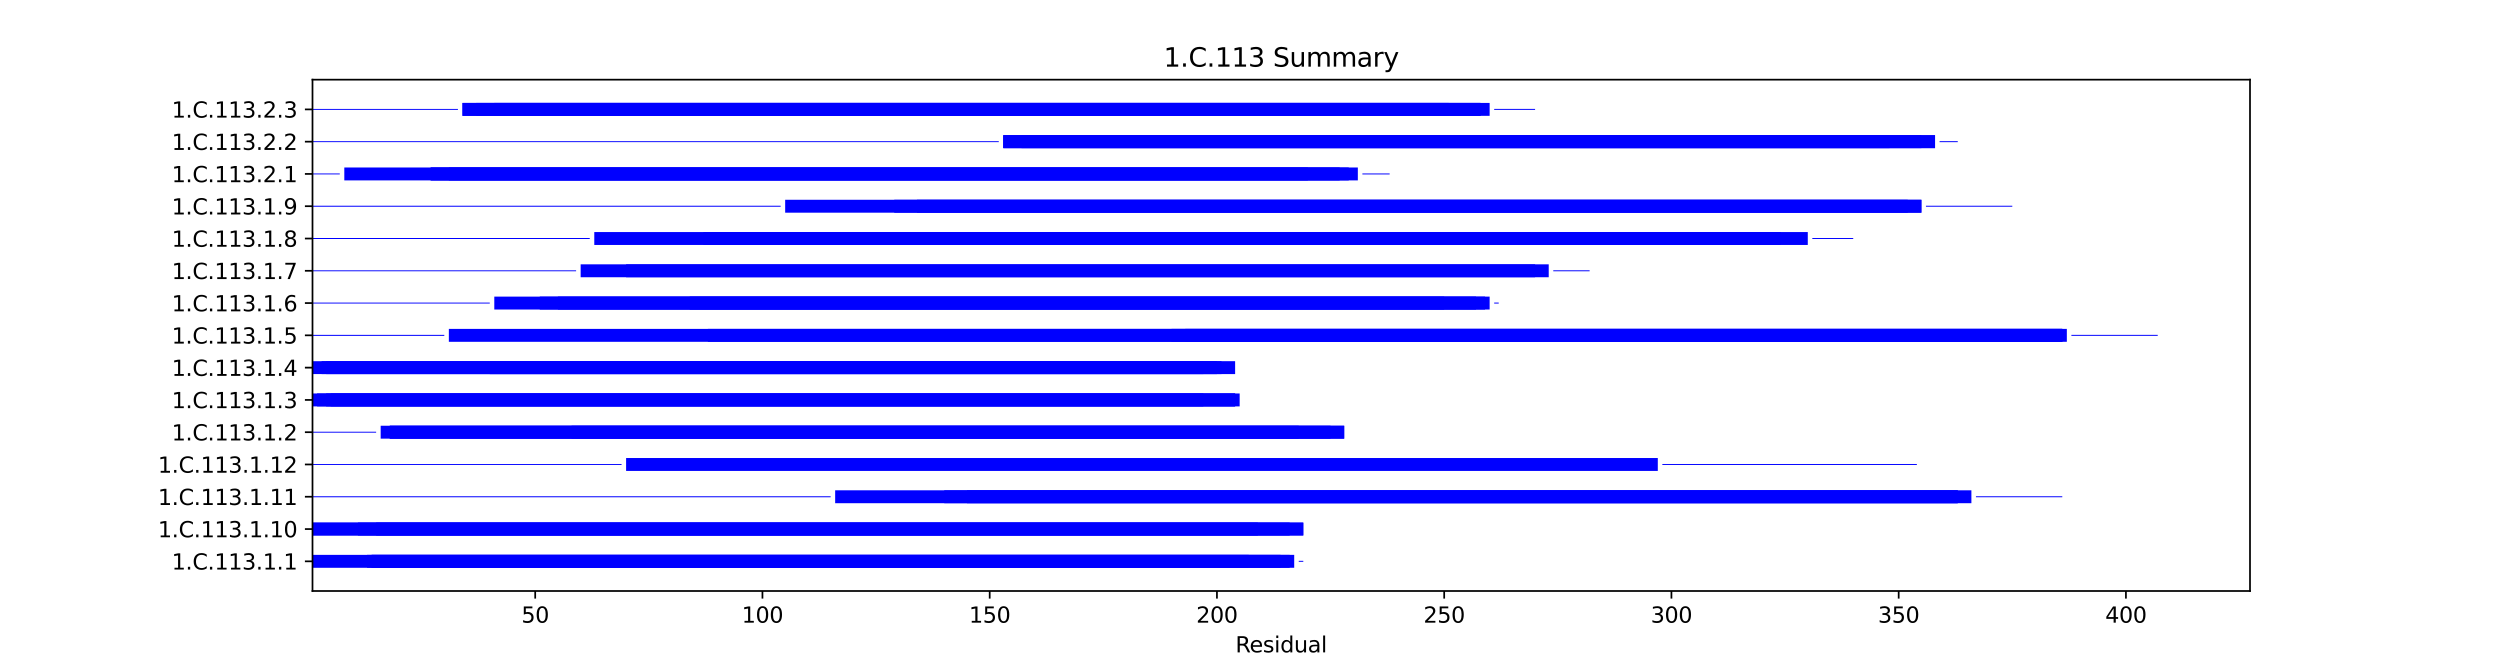 <?xml version="1.0" encoding="utf-8" standalone="no"?>
<!DOCTYPE svg PUBLIC "-//W3C//DTD SVG 1.1//EN"
  "http://www.w3.org/Graphics/SVG/1.1/DTD/svg11.dtd">
<svg xmlns:xlink="http://www.w3.org/1999/xlink" width="1152pt" height="306pt" viewBox="0 0 1152 306" xmlns="http://www.w3.org/2000/svg" version="1.1">
 <defs>
  <style type="text/css">*{stroke-linejoin: round; stroke-linecap: butt}</style>
 </defs>
 <g id="figure_1">
  <g id="patch_1">
   <path d="M 0 306 
L 1152 306 
L 1152 0 
L 0 0 
z
" style="fill: #ffffff"/>
  </g>
  <g id="axes_1">
   <g id="patch_2">
    <path d="M 144 272.34 
L 1036.8 272.34 
L 1036.8 36.72 
L 144 36.72 
z
" style="fill: #ffffff"/>
   </g>
   <g id="patch_3">
    <path d="M 144 261.63 
L 594.274 261.63 
L 594.274 255.68 
L 144 255.68 
z
" clip-path="url(#p7f615e5076)" style="fill: #0000ff"/>
   </g>
   <g id="patch_4">
    <path d="M 169.132 261.63 
L 596.369 261.63 
L 596.369 255.68 
L 169.132 255.68 
z
" clip-path="url(#p7f615e5076)" style="fill: #0000ff"/>
   </g>
   <g id="patch_5">
    <path d="M 171.226 261.63 
L 590.086 261.63 
L 590.086 255.68 
L 171.226 255.68 
z
" clip-path="url(#p7f615e5076)" style="fill: #0000ff"/>
   </g>
   <g id="patch_6">
    <path d="M 171.226 261.63 
L 575.426 261.63 
L 575.426 255.68 
L 171.226 255.68 
z
" clip-path="url(#p7f615e5076)" style="fill: #0000ff"/>
   </g>
   <g id="patch_7">
    <path d="M 598.463 258.878 
L 600.557 258.878 
L 600.557 258.432 
L 598.463 258.432 
z
" clip-path="url(#p7f615e5076)" style="fill: #0000ff"/>
   </g>
   <g id="patch_8">
    <path d="M 144 246.755 
L 600.557 246.755 
L 600.557 240.805 
L 144 240.805 
z
" clip-path="url(#p7f615e5076)" style="fill: #0000ff"/>
   </g>
   <g id="patch_9">
    <path d="M 144 246.755 
L 600.557 246.755 
L 600.557 240.805 
L 144 240.805 
z
" clip-path="url(#p7f615e5076)" style="fill: #0000ff"/>
   </g>
   <g id="patch_10">
    <path d="M 164.943 246.755 
L 579.614 246.755 
L 579.614 240.805 
L 164.943 240.805 
z
" clip-path="url(#p7f615e5076)" style="fill: #0000ff"/>
   </g>
   <g id="patch_11">
    <path d="M 173.32 246.755 
L 594.274 246.755 
L 594.274 240.805 
L 173.32 240.805 
z
" clip-path="url(#p7f615e5076)" style="fill: #0000ff"/>
   </g>
   <g id="patch_12">
    <path d="M 144 229.128 
L 382.75 229.128 
L 382.75 228.682 
L 144 228.682 
z
" clip-path="url(#p7f615e5076)" style="fill: #0000ff"/>
   </g>
   <g id="patch_13">
    <path d="M 384.844 231.88 
L 908.419 231.88 
L 908.419 225.93 
L 384.844 225.93 
z
" clip-path="url(#p7f615e5076)" style="fill: #0000ff"/>
   </g>
   <g id="patch_14">
    <path d="M 435.108 231.88 
L 902.137 231.88 
L 902.137 225.93 
L 435.108 225.93 
z
" clip-path="url(#p7f615e5076)" style="fill: #0000ff"/>
   </g>
   <g id="patch_15">
    <path d="M 445.579 231.88 
L 902.137 231.88 
L 902.137 225.93 
L 445.579 225.93 
z
" clip-path="url(#p7f615e5076)" style="fill: #0000ff"/>
   </g>
   <g id="patch_16">
    <path d="M 910.514 229.128 
L 950.305 229.128 
L 950.305 228.682 
L 910.514 228.682 
z
" clip-path="url(#p7f615e5076)" style="fill: #0000ff"/>
   </g>
   <g id="patch_17">
    <path d="M 144 214.253 
L 286.412 214.253 
L 286.412 213.807 
L 144 213.807 
z
" clip-path="url(#p7f615e5076)" style="fill: #0000ff"/>
   </g>
   <g id="patch_18">
    <path d="M 288.507 217.005 
L 763.913 217.005 
L 763.913 211.055 
L 288.507 211.055 
z
" clip-path="url(#p7f615e5076)" style="fill: #0000ff"/>
   </g>
   <g id="patch_19">
    <path d="M 766.007 214.253 
L 883.288 214.253 
L 883.288 213.807 
L 766.007 213.807 
z
" clip-path="url(#p7f615e5076)" style="fill: #0000ff"/>
   </g>
   <g id="patch_20">
    <path d="M 144 199.378 
L 173.32 199.378 
L 173.32 198.932 
L 144 198.932 
z
" clip-path="url(#p7f615e5076)" style="fill: #0000ff"/>
   </g>
   <g id="patch_21">
    <path d="M 175.414 202.13 
L 619.406 202.13 
L 619.406 196.18 
L 175.414 196.18 
z
" clip-path="url(#p7f615e5076)" style="fill: #0000ff"/>
   </g>
   <g id="patch_22">
    <path d="M 179.603 202.13 
L 613.123 202.13 
L 613.123 196.18 
L 179.603 196.18 
z
" clip-path="url(#p7f615e5076)" style="fill: #0000ff"/>
   </g>
   <g id="patch_23">
    <path d="M 179.603 202.13 
L 598.463 202.13 
L 598.463 196.18 
L 179.603 196.18 
z
" clip-path="url(#p7f615e5076)" style="fill: #0000ff"/>
   </g>
   <g id="patch_24">
    <path d="M 263.375 202.13 
L 619.406 202.13 
L 619.406 196.18 
L 263.375 196.18 
z
" clip-path="url(#p7f615e5076)" style="fill: #0000ff"/>
   </g>
   <g id="patch_25">
    <path d="M 621.5 199.378 
L 621.5 199.378 
L 621.5 198.932 
L 621.5 198.932 
z
" clip-path="url(#p7f615e5076)" style="fill: #0000ff"/>
   </g>
   <g id="patch_26">
    <path d="M 144 187.255 
L 571.237 187.255 
L 571.237 181.305 
L 144 181.305 
z
" clip-path="url(#p7f615e5076)" style="fill: #0000ff"/>
   </g>
   <g id="patch_27">
    <path d="M 146.094 187.255 
L 554.483 187.255 
L 554.483 181.305 
L 146.094 181.305 
z
" clip-path="url(#p7f615e5076)" style="fill: #0000ff"/>
   </g>
   <g id="patch_28">
    <path d="M 150.283 187.255 
L 569.143 187.255 
L 569.143 181.305 
L 150.283 181.305 
z
" clip-path="url(#p7f615e5076)" style="fill: #0000ff"/>
   </g>
   <g id="patch_29">
    <path d="M 152.377 187.255 
L 569.143 187.255 
L 569.143 181.305 
L 152.377 181.305 
z
" clip-path="url(#p7f615e5076)" style="fill: #0000ff"/>
   </g>
   <g id="patch_30">
    <path d="M 144 172.38 
L 554.483 172.38 
L 554.483 166.43 
L 144 166.43 
z
" clip-path="url(#p7f615e5076)" style="fill: #0000ff"/>
   </g>
   <g id="patch_31">
    <path d="M 148.189 172.38 
L 562.86 172.38 
L 562.86 166.43 
L 148.189 166.43 
z
" clip-path="url(#p7f615e5076)" style="fill: #0000ff"/>
   </g>
   <g id="patch_32">
    <path d="M 150.283 172.38 
L 569.143 172.38 
L 569.143 166.43 
L 150.283 166.43 
z
" clip-path="url(#p7f615e5076)" style="fill: #0000ff"/>
   </g>
   <g id="patch_33">
    <path d="M 225.678 172.38 
L 560.766 172.38 
L 560.766 166.43 
L 225.678 166.43 
z
" clip-path="url(#p7f615e5076)" style="fill: #0000ff"/>
   </g>
   <g id="patch_34">
    <path d="M 571.237 169.628 
L 571.237 169.628 
L 571.237 169.182 
L 571.237 169.182 
z
" clip-path="url(#p7f615e5076)" style="fill: #0000ff"/>
   </g>
   <g id="patch_35">
    <path d="M 144 154.753 
L 204.735 154.753 
L 204.735 154.307 
L 144 154.307 
z
" clip-path="url(#p7f615e5076)" style="fill: #0000ff"/>
   </g>
   <g id="patch_36">
    <path d="M 206.829 157.505 
L 546.106 157.505 
L 546.106 151.555 
L 206.829 151.555 
z
" clip-path="url(#p7f615e5076)" style="fill: #0000ff"/>
   </g>
   <g id="patch_37">
    <path d="M 326.204 157.505 
L 546.106 157.505 
L 546.106 151.555 
L 326.204 151.555 
z
" clip-path="url(#p7f615e5076)" style="fill: #0000ff"/>
   </g>
   <g id="patch_38">
    <path d="M 539.823 157.505 
L 950.305 157.505 
L 950.305 151.555 
L 539.823 151.555 
z
" clip-path="url(#p7f615e5076)" style="fill: #0000ff"/>
   </g>
   <g id="patch_39">
    <path d="M 546.106 157.505 
L 950.305 157.505 
L 950.305 151.555 
L 546.106 151.555 
z
" clip-path="url(#p7f615e5076)" style="fill: #0000ff"/>
   </g>
   <g id="patch_40">
    <path d="M 546.106 157.505 
L 952.4 157.505 
L 952.4 151.555 
L 546.106 151.555 
z
" clip-path="url(#p7f615e5076)" style="fill: #0000ff"/>
   </g>
   <g id="patch_41">
    <path d="M 546.106 157.505 
L 950.305 157.505 
L 950.305 151.555 
L 546.106 151.555 
z
" clip-path="url(#p7f615e5076)" style="fill: #0000ff"/>
   </g>
   <g id="patch_42">
    <path d="M 954.494 154.753 
L 994.286 154.753 
L 994.286 154.307 
L 954.494 154.307 
z
" clip-path="url(#p7f615e5076)" style="fill: #0000ff"/>
   </g>
   <g id="patch_43">
    <path d="M 144 139.878 
L 225.678 139.878 
L 225.678 139.432 
L 144 139.432 
z
" clip-path="url(#p7f615e5076)" style="fill: #0000ff"/>
   </g>
   <g id="patch_44">
    <path d="M 227.772 142.63 
L 686.424 142.63 
L 686.424 136.68 
L 227.772 136.68 
z
" clip-path="url(#p7f615e5076)" style="fill: #0000ff"/>
   </g>
   <g id="patch_45">
    <path d="M 248.715 142.63 
L 680.141 142.63 
L 680.141 136.68 
L 248.715 136.68 
z
" clip-path="url(#p7f615e5076)" style="fill: #0000ff"/>
   </g>
   <g id="patch_46">
    <path d="M 257.092 142.63 
L 665.481 142.63 
L 665.481 136.68 
L 257.092 136.68 
z
" clip-path="url(#p7f615e5076)" style="fill: #0000ff"/>
   </g>
   <g id="patch_47">
    <path d="M 317.827 142.63 
L 684.329 142.63 
L 684.329 136.68 
L 317.827 136.68 
z
" clip-path="url(#p7f615e5076)" style="fill: #0000ff"/>
   </g>
   <g id="patch_48">
    <path d="M 688.518 139.878 
L 690.612 139.878 
L 690.612 139.432 
L 688.518 139.432 
z
" clip-path="url(#p7f615e5076)" style="fill: #0000ff"/>
   </g>
   <g id="patch_49">
    <path d="M 144 125.003 
L 265.469 125.003 
L 265.469 124.557 
L 144 124.557 
z
" clip-path="url(#p7f615e5076)" style="fill: #0000ff"/>
   </g>
   <g id="patch_50">
    <path d="M 267.564 127.755 
L 713.65 127.755 
L 713.65 121.805 
L 267.564 121.805 
z
" clip-path="url(#p7f615e5076)" style="fill: #0000ff"/>
   </g>
   <g id="patch_51">
    <path d="M 288.507 127.755 
L 707.367 127.755 
L 707.367 121.805 
L 288.507 121.805 
z
" clip-path="url(#p7f615e5076)" style="fill: #0000ff"/>
   </g>
   <g id="patch_52">
    <path d="M 715.744 125.003 
L 732.498 125.003 
L 732.498 124.557 
L 715.744 124.557 
z
" clip-path="url(#p7f615e5076)" style="fill: #0000ff"/>
   </g>
   <g id="patch_53">
    <path d="M 144 110.128 
L 271.752 110.128 
L 271.752 109.682 
L 144 109.682 
z
" clip-path="url(#p7f615e5076)" style="fill: #0000ff"/>
   </g>
   <g id="patch_54">
    <path d="M 273.847 112.88 
L 820.459 112.88 
L 820.459 106.93 
L 273.847 106.93 
z
" clip-path="url(#p7f615e5076)" style="fill: #0000ff"/>
   </g>
   <g id="patch_55">
    <path d="M 324.11 112.88 
L 818.365 112.88 
L 818.365 106.93 
L 324.11 106.93 
z
" clip-path="url(#p7f615e5076)" style="fill: #0000ff"/>
   </g>
   <g id="patch_56">
    <path d="M 328.298 112.88 
L 820.459 112.88 
L 820.459 106.93 
L 328.298 106.93 
z
" clip-path="url(#p7f615e5076)" style="fill: #0000ff"/>
   </g>
   <g id="patch_57">
    <path d="M 445.579 112.88 
L 833.025 112.88 
L 833.025 106.93 
L 445.579 106.93 
z
" clip-path="url(#p7f615e5076)" style="fill: #0000ff"/>
   </g>
   <g id="patch_58">
    <path d="M 835.119 110.128 
L 853.968 110.128 
L 853.968 109.682 
L 835.119 109.682 
z
" clip-path="url(#p7f615e5076)" style="fill: #0000ff"/>
   </g>
   <g id="patch_59">
    <path d="M 144 95.253 
L 359.713 95.253 
L 359.713 94.807 
L 144 94.807 
z
" clip-path="url(#p7f615e5076)" style="fill: #0000ff"/>
   </g>
   <g id="patch_60">
    <path d="M 361.807 98.005 
L 885.382 98.005 
L 885.382 92.055 
L 361.807 92.055 
z
" clip-path="url(#p7f615e5076)" style="fill: #0000ff"/>
   </g>
   <g id="patch_61">
    <path d="M 412.07 98.005 
L 879.099 98.005 
L 879.099 92.055 
L 412.07 92.055 
z
" clip-path="url(#p7f615e5076)" style="fill: #0000ff"/>
   </g>
   <g id="patch_62">
    <path d="M 422.542 98.005 
L 885.382 98.005 
L 885.382 92.055 
L 422.542 92.055 
z
" clip-path="url(#p7f615e5076)" style="fill: #0000ff"/>
   </g>
   <g id="patch_63">
    <path d="M 887.476 95.253 
L 927.268 95.253 
L 927.268 94.807 
L 887.476 94.807 
z
" clip-path="url(#p7f615e5076)" style="fill: #0000ff"/>
   </g>
   <g id="patch_64">
    <path d="M 144 80.378 
L 156.566 80.378 
L 156.566 79.932 
L 144 79.932 
z
" clip-path="url(#p7f615e5076)" style="fill: #0000ff"/>
   </g>
   <g id="patch_65">
    <path d="M 158.66 83.13 
L 621.5 83.13 
L 621.5 77.18 
L 158.66 77.18 
z
" clip-path="url(#p7f615e5076)" style="fill: #0000ff"/>
   </g>
   <g id="patch_66">
    <path d="M 198.452 83.13 
L 625.689 83.13 
L 625.689 77.18 
L 198.452 77.18 
z
" clip-path="url(#p7f615e5076)" style="fill: #0000ff"/>
   </g>
   <g id="patch_67">
    <path d="M 198.452 83.13 
L 617.312 83.13 
L 617.312 77.18 
L 198.452 77.18 
z
" clip-path="url(#p7f615e5076)" style="fill: #0000ff"/>
   </g>
   <g id="patch_68">
    <path d="M 206.829 83.13 
L 602.652 83.13 
L 602.652 77.18 
L 206.829 77.18 
z
" clip-path="url(#p7f615e5076)" style="fill: #0000ff"/>
   </g>
   <g id="patch_69">
    <path d="M 627.783 80.378 
L 640.349 80.378 
L 640.349 79.932 
L 627.783 79.932 
z
" clip-path="url(#p7f615e5076)" style="fill: #0000ff"/>
   </g>
   <g id="patch_70">
    <path d="M 144 65.503 
L 460.239 65.503 
L 460.239 65.057 
L 144 65.057 
z
" clip-path="url(#p7f615e5076)" style="fill: #0000ff"/>
   </g>
   <g id="patch_71">
    <path d="M 462.334 68.255 
L 891.665 68.255 
L 891.665 62.305 
L 462.334 62.305 
z
" clip-path="url(#p7f615e5076)" style="fill: #0000ff"/>
   </g>
   <g id="patch_72">
    <path d="M 462.334 68.255 
L 891.665 68.255 
L 891.665 62.305 
L 462.334 62.305 
z
" clip-path="url(#p7f615e5076)" style="fill: #0000ff"/>
   </g>
   <g id="patch_73">
    <path d="M 462.334 68.255 
L 885.382 68.255 
L 885.382 62.305 
L 462.334 62.305 
z
" clip-path="url(#p7f615e5076)" style="fill: #0000ff"/>
   </g>
   <g id="patch_74">
    <path d="M 470.711 68.255 
L 870.722 68.255 
L 870.722 62.305 
L 470.711 62.305 
z
" clip-path="url(#p7f615e5076)" style="fill: #0000ff"/>
   </g>
   <g id="patch_75">
    <path d="M 893.759 65.503 
L 902.137 65.503 
L 902.137 65.057 
L 893.759 65.057 
z
" clip-path="url(#p7f615e5076)" style="fill: #0000ff"/>
   </g>
   <g id="patch_76">
    <path d="M 144 50.628 
L 211.018 50.628 
L 211.018 50.182 
L 144 50.182 
z
" clip-path="url(#p7f615e5076)" style="fill: #0000ff"/>
   </g>
   <g id="patch_77">
    <path d="M 213.112 53.38 
L 682.235 53.38 
L 682.235 47.43 
L 213.112 47.43 
z
" clip-path="url(#p7f615e5076)" style="fill: #0000ff"/>
   </g>
   <g id="patch_78">
    <path d="M 213.112 53.38 
L 682.235 53.38 
L 682.235 47.43 
L 213.112 47.43 
z
" clip-path="url(#p7f615e5076)" style="fill: #0000ff"/>
   </g>
   <g id="patch_79">
    <path d="M 219.395 53.38 
L 686.424 53.38 
L 686.424 47.43 
L 219.395 47.43 
z
" clip-path="url(#p7f615e5076)" style="fill: #0000ff"/>
   </g>
   <g id="patch_80">
    <path d="M 227.772 53.38 
L 667.575 53.38 
L 667.575 47.43 
L 227.772 47.43 
z
" clip-path="url(#p7f615e5076)" style="fill: #0000ff"/>
   </g>
   <g id="patch_81">
    <path d="M 688.518 50.628 
L 707.367 50.628 
L 707.367 50.182 
L 688.518 50.182 
z
" clip-path="url(#p7f615e5076)" style="fill: #0000ff"/>
   </g>
   <g id="matplotlib.axis_1">
    <g id="xtick_1">
     <g id="line2d_1">
      <defs>
       <path id="m21e0cbd1a6" d="M 0 0 
L 0 3.5 
" style="stroke: #000000; stroke-width: 0.8"/>
      </defs>
      <g>
       <use xlink:href="#m21e0cbd1a6" x="246.621" y="272.34" style="stroke: #000000; stroke-width: 0.8"/>
      </g>
     </g>
     <g id="text_1">
      <!-- 50 -->
      <g transform="translate(240.258 286.938) scale(0.1 -0.1)">
       <defs>
        <path id="DejaVuSans-35" d="M 691 4666 
L 3169 4666 
L 3169 4134 
L 1269 4134 
L 1269 2991 
Q 1406 3038 1543 3061 
Q 1681 3084 1819 3084 
Q 2600 3084 3056 2656 
Q 3513 2228 3513 1497 
Q 3513 744 3044 326 
Q 2575 -91 1722 -91 
Q 1428 -91 1123 -41 
Q 819 9 494 109 
L 494 744 
Q 775 591 1075 516 
Q 1375 441 1709 441 
Q 2250 441 2565 725 
Q 2881 1009 2881 1497 
Q 2881 1984 2565 2268 
Q 2250 2553 1709 2553 
Q 1456 2553 1204 2497 
Q 953 2441 691 2322 
L 691 4666 
z
" transform="scale(0.016)"/>
        <path id="DejaVuSans-30" d="M 2034 4250 
Q 1547 4250 1301 3770 
Q 1056 3291 1056 2328 
Q 1056 1369 1301 889 
Q 1547 409 2034 409 
Q 2525 409 2770 889 
Q 3016 1369 3016 2328 
Q 3016 3291 2770 3770 
Q 2525 4250 2034 4250 
z
M 2034 4750 
Q 2819 4750 3233 4129 
Q 3647 3509 3647 2328 
Q 3647 1150 3233 529 
Q 2819 -91 2034 -91 
Q 1250 -91 836 529 
Q 422 1150 422 2328 
Q 422 3509 836 4129 
Q 1250 4750 2034 4750 
z
" transform="scale(0.016)"/>
       </defs>
       <use xlink:href="#DejaVuSans-35"/>
       <use xlink:href="#DejaVuSans-30" x="63.623"/>
      </g>
     </g>
    </g>
    <g id="xtick_2">
     <g id="line2d_2">
      <g>
       <use xlink:href="#m21e0cbd1a6" x="351.336" y="272.34" style="stroke: #000000; stroke-width: 0.8"/>
      </g>
     </g>
     <g id="text_2">
      <!-- 100 -->
      <g transform="translate(341.792 286.938) scale(0.1 -0.1)">
       <defs>
        <path id="DejaVuSans-31" d="M 794 531 
L 1825 531 
L 1825 4091 
L 703 3866 
L 703 4441 
L 1819 4666 
L 2450 4666 
L 2450 531 
L 3481 531 
L 3481 0 
L 794 0 
L 794 531 
z
" transform="scale(0.016)"/>
       </defs>
       <use xlink:href="#DejaVuSans-31"/>
       <use xlink:href="#DejaVuSans-30" x="63.623"/>
       <use xlink:href="#DejaVuSans-30" x="127.246"/>
      </g>
     </g>
    </g>
    <g id="xtick_3">
     <g id="line2d_3">
      <g>
       <use xlink:href="#m21e0cbd1a6" x="456.051" y="272.34" style="stroke: #000000; stroke-width: 0.8"/>
      </g>
     </g>
     <g id="text_3">
      <!-- 150 -->
      <g transform="translate(446.507 286.938) scale(0.1 -0.1)">
       <use xlink:href="#DejaVuSans-31"/>
       <use xlink:href="#DejaVuSans-35" x="63.623"/>
       <use xlink:href="#DejaVuSans-30" x="127.246"/>
      </g>
     </g>
    </g>
    <g id="xtick_4">
     <g id="line2d_4">
      <g>
       <use xlink:href="#m21e0cbd1a6" x="560.766" y="272.34" style="stroke: #000000; stroke-width: 0.8"/>
      </g>
     </g>
     <g id="text_4">
      <!-- 200 -->
      <g transform="translate(551.222 286.938) scale(0.1 -0.1)">
       <defs>
        <path id="DejaVuSans-32" d="M 1228 531 
L 3431 531 
L 3431 0 
L 469 0 
L 469 531 
Q 828 903 1448 1529 
Q 2069 2156 2228 2338 
Q 2531 2678 2651 2914 
Q 2772 3150 2772 3378 
Q 2772 3750 2511 3984 
Q 2250 4219 1831 4219 
Q 1534 4219 1204 4116 
Q 875 4013 500 3803 
L 500 4441 
Q 881 4594 1212 4672 
Q 1544 4750 1819 4750 
Q 2544 4750 2975 4387 
Q 3406 4025 3406 3419 
Q 3406 3131 3298 2873 
Q 3191 2616 2906 2266 
Q 2828 2175 2409 1742 
Q 1991 1309 1228 531 
z
" transform="scale(0.016)"/>
       </defs>
       <use xlink:href="#DejaVuSans-32"/>
       <use xlink:href="#DejaVuSans-30" x="63.623"/>
       <use xlink:href="#DejaVuSans-30" x="127.246"/>
      </g>
     </g>
    </g>
    <g id="xtick_5">
     <g id="line2d_5">
      <g>
       <use xlink:href="#m21e0cbd1a6" x="665.481" y="272.34" style="stroke: #000000; stroke-width: 0.8"/>
      </g>
     </g>
     <g id="text_5">
      <!-- 250 -->
      <g transform="translate(655.937 286.938) scale(0.1 -0.1)">
       <use xlink:href="#DejaVuSans-32"/>
       <use xlink:href="#DejaVuSans-35" x="63.623"/>
       <use xlink:href="#DejaVuSans-30" x="127.246"/>
      </g>
     </g>
    </g>
    <g id="xtick_6">
     <g id="line2d_6">
      <g>
       <use xlink:href="#m21e0cbd1a6" x="770.196" y="272.34" style="stroke: #000000; stroke-width: 0.8"/>
      </g>
     </g>
     <g id="text_6">
      <!-- 300 -->
      <g transform="translate(760.652 286.938) scale(0.1 -0.1)">
       <defs>
        <path id="DejaVuSans-33" d="M 2597 2516 
Q 3050 2419 3304 2112 
Q 3559 1806 3559 1356 
Q 3559 666 3084 287 
Q 2609 -91 1734 -91 
Q 1441 -91 1130 -33 
Q 819 25 488 141 
L 488 750 
Q 750 597 1062 519 
Q 1375 441 1716 441 
Q 2309 441 2620 675 
Q 2931 909 2931 1356 
Q 2931 1769 2642 2001 
Q 2353 2234 1838 2234 
L 1294 2234 
L 1294 2753 
L 1863 2753 
Q 2328 2753 2575 2939 
Q 2822 3125 2822 3475 
Q 2822 3834 2567 4026 
Q 2313 4219 1838 4219 
Q 1578 4219 1281 4162 
Q 984 4106 628 3988 
L 628 4550 
Q 988 4650 1302 4700 
Q 1616 4750 1894 4750 
Q 2613 4750 3031 4423 
Q 3450 4097 3450 3541 
Q 3450 3153 3228 2886 
Q 3006 2619 2597 2516 
z
" transform="scale(0.016)"/>
       </defs>
       <use xlink:href="#DejaVuSans-33"/>
       <use xlink:href="#DejaVuSans-30" x="63.623"/>
       <use xlink:href="#DejaVuSans-30" x="127.246"/>
      </g>
     </g>
    </g>
    <g id="xtick_7">
     <g id="line2d_7">
      <g>
       <use xlink:href="#m21e0cbd1a6" x="874.911" y="272.34" style="stroke: #000000; stroke-width: 0.8"/>
      </g>
     </g>
     <g id="text_7">
      <!-- 350 -->
      <g transform="translate(865.367 286.938) scale(0.1 -0.1)">
       <use xlink:href="#DejaVuSans-33"/>
       <use xlink:href="#DejaVuSans-35" x="63.623"/>
       <use xlink:href="#DejaVuSans-30" x="127.246"/>
      </g>
     </g>
    </g>
    <g id="xtick_8">
     <g id="line2d_8">
      <g>
       <use xlink:href="#m21e0cbd1a6" x="979.626" y="272.34" style="stroke: #000000; stroke-width: 0.8"/>
      </g>
     </g>
     <g id="text_8">
      <!-- 400 -->
      <g transform="translate(970.082 286.938) scale(0.1 -0.1)">
       <defs>
        <path id="DejaVuSans-34" d="M 2419 4116 
L 825 1625 
L 2419 1625 
L 2419 4116 
z
M 2253 4666 
L 3047 4666 
L 3047 1625 
L 3713 1625 
L 3713 1100 
L 3047 1100 
L 3047 0 
L 2419 0 
L 2419 1100 
L 313 1100 
L 313 1709 
L 2253 4666 
z
" transform="scale(0.016)"/>
       </defs>
       <use xlink:href="#DejaVuSans-34"/>
       <use xlink:href="#DejaVuSans-30" x="63.623"/>
       <use xlink:href="#DejaVuSans-30" x="127.246"/>
      </g>
     </g>
    </g>
    <g id="text_9">
     <!-- Residual -->
     <g transform="translate(569.284 300.617) scale(0.1 -0.1)">
      <defs>
       <path id="DejaVuSans-52" d="M 2841 2188 
Q 3044 2119 3236 1894 
Q 3428 1669 3622 1275 
L 4263 0 
L 3584 0 
L 2988 1197 
Q 2756 1666 2539 1819 
Q 2322 1972 1947 1972 
L 1259 1972 
L 1259 0 
L 628 0 
L 628 4666 
L 2053 4666 
Q 2853 4666 3247 4331 
Q 3641 3997 3641 3322 
Q 3641 2881 3436 2590 
Q 3231 2300 2841 2188 
z
M 1259 4147 
L 1259 2491 
L 2053 2491 
Q 2509 2491 2742 2702 
Q 2975 2913 2975 3322 
Q 2975 3731 2742 3939 
Q 2509 4147 2053 4147 
L 1259 4147 
z
" transform="scale(0.016)"/>
       <path id="DejaVuSans-65" d="M 3597 1894 
L 3597 1613 
L 953 1613 
Q 991 1019 1311 708 
Q 1631 397 2203 397 
Q 2534 397 2845 478 
Q 3156 559 3463 722 
L 3463 178 
Q 3153 47 2828 -22 
Q 2503 -91 2169 -91 
Q 1331 -91 842 396 
Q 353 884 353 1716 
Q 353 2575 817 3079 
Q 1281 3584 2069 3584 
Q 2775 3584 3186 3129 
Q 3597 2675 3597 1894 
z
M 3022 2063 
Q 3016 2534 2758 2815 
Q 2500 3097 2075 3097 
Q 1594 3097 1305 2825 
Q 1016 2553 972 2059 
L 3022 2063 
z
" transform="scale(0.016)"/>
       <path id="DejaVuSans-73" d="M 2834 3397 
L 2834 2853 
Q 2591 2978 2328 3040 
Q 2066 3103 1784 3103 
Q 1356 3103 1142 2972 
Q 928 2841 928 2578 
Q 928 2378 1081 2264 
Q 1234 2150 1697 2047 
L 1894 2003 
Q 2506 1872 2764 1633 
Q 3022 1394 3022 966 
Q 3022 478 2636 193 
Q 2250 -91 1575 -91 
Q 1294 -91 989 -36 
Q 684 19 347 128 
L 347 722 
Q 666 556 975 473 
Q 1284 391 1588 391 
Q 1994 391 2212 530 
Q 2431 669 2431 922 
Q 2431 1156 2273 1281 
Q 2116 1406 1581 1522 
L 1381 1569 
Q 847 1681 609 1914 
Q 372 2147 372 2553 
Q 372 3047 722 3315 
Q 1072 3584 1716 3584 
Q 2034 3584 2315 3537 
Q 2597 3491 2834 3397 
z
" transform="scale(0.016)"/>
       <path id="DejaVuSans-69" d="M 603 3500 
L 1178 3500 
L 1178 0 
L 603 0 
L 603 3500 
z
M 603 4863 
L 1178 4863 
L 1178 4134 
L 603 4134 
L 603 4863 
z
" transform="scale(0.016)"/>
       <path id="DejaVuSans-64" d="M 2906 2969 
L 2906 4863 
L 3481 4863 
L 3481 0 
L 2906 0 
L 2906 525 
Q 2725 213 2448 61 
Q 2172 -91 1784 -91 
Q 1150 -91 751 415 
Q 353 922 353 1747 
Q 353 2572 751 3078 
Q 1150 3584 1784 3584 
Q 2172 3584 2448 3432 
Q 2725 3281 2906 2969 
z
M 947 1747 
Q 947 1113 1208 752 
Q 1469 391 1925 391 
Q 2381 391 2643 752 
Q 2906 1113 2906 1747 
Q 2906 2381 2643 2742 
Q 2381 3103 1925 3103 
Q 1469 3103 1208 2742 
Q 947 2381 947 1747 
z
" transform="scale(0.016)"/>
       <path id="DejaVuSans-75" d="M 544 1381 
L 544 3500 
L 1119 3500 
L 1119 1403 
Q 1119 906 1312 657 
Q 1506 409 1894 409 
Q 2359 409 2629 706 
Q 2900 1003 2900 1516 
L 2900 3500 
L 3475 3500 
L 3475 0 
L 2900 0 
L 2900 538 
Q 2691 219 2414 64 
Q 2138 -91 1772 -91 
Q 1169 -91 856 284 
Q 544 659 544 1381 
z
M 1991 3584 
L 1991 3584 
z
" transform="scale(0.016)"/>
       <path id="DejaVuSans-61" d="M 2194 1759 
Q 1497 1759 1228 1600 
Q 959 1441 959 1056 
Q 959 750 1161 570 
Q 1363 391 1709 391 
Q 2188 391 2477 730 
Q 2766 1069 2766 1631 
L 2766 1759 
L 2194 1759 
z
M 3341 1997 
L 3341 0 
L 2766 0 
L 2766 531 
Q 2569 213 2275 61 
Q 1981 -91 1556 -91 
Q 1019 -91 701 211 
Q 384 513 384 1019 
Q 384 1609 779 1909 
Q 1175 2209 1959 2209 
L 2766 2209 
L 2766 2266 
Q 2766 2663 2505 2880 
Q 2244 3097 1772 3097 
Q 1472 3097 1187 3025 
Q 903 2953 641 2809 
L 641 3341 
Q 956 3463 1253 3523 
Q 1550 3584 1831 3584 
Q 2591 3584 2966 3190 
Q 3341 2797 3341 1997 
z
" transform="scale(0.016)"/>
       <path id="DejaVuSans-6c" d="M 603 4863 
L 1178 4863 
L 1178 0 
L 603 0 
L 603 4863 
z
" transform="scale(0.016)"/>
      </defs>
      <use xlink:href="#DejaVuSans-52"/>
      <use xlink:href="#DejaVuSans-65" x="64.982"/>
      <use xlink:href="#DejaVuSans-73" x="126.506"/>
      <use xlink:href="#DejaVuSans-69" x="178.605"/>
      <use xlink:href="#DejaVuSans-64" x="206.389"/>
      <use xlink:href="#DejaVuSans-75" x="269.865"/>
      <use xlink:href="#DejaVuSans-61" x="333.244"/>
      <use xlink:href="#DejaVuSans-6c" x="394.523"/>
     </g>
    </g>
   </g>
   <g id="matplotlib.axis_2">
    <g id="ytick_1">
     <g id="line2d_9">
      <defs>
       <path id="m1a64151d89" d="M 0 0 
L -3.5 0 
" style="stroke: #000000; stroke-width: 0.8"/>
      </defs>
      <g>
       <use xlink:href="#m1a64151d89" x="144" y="258.655" style="stroke: #000000; stroke-width: 0.8"/>
      </g>
     </g>
     <g id="text_10">
      <!-- 1.C.113.1.1 -->
      <g transform="translate(79.13 262.454) scale(0.1 -0.1)">
       <defs>
        <path id="DejaVuSans-2e" d="M 684 794 
L 1344 794 
L 1344 0 
L 684 0 
L 684 794 
z
" transform="scale(0.016)"/>
        <path id="DejaVuSans-43" d="M 4122 4306 
L 4122 3641 
Q 3803 3938 3442 4084 
Q 3081 4231 2675 4231 
Q 1875 4231 1450 3742 
Q 1025 3253 1025 2328 
Q 1025 1406 1450 917 
Q 1875 428 2675 428 
Q 3081 428 3442 575 
Q 3803 722 4122 1019 
L 4122 359 
Q 3791 134 3420 21 
Q 3050 -91 2638 -91 
Q 1578 -91 968 557 
Q 359 1206 359 2328 
Q 359 3453 968 4101 
Q 1578 4750 2638 4750 
Q 3056 4750 3426 4639 
Q 3797 4528 4122 4306 
z
" transform="scale(0.016)"/>
       </defs>
       <use xlink:href="#DejaVuSans-31"/>
       <use xlink:href="#DejaVuSans-2e" x="63.623"/>
       <use xlink:href="#DejaVuSans-43" x="95.41"/>
       <use xlink:href="#DejaVuSans-2e" x="165.234"/>
       <use xlink:href="#DejaVuSans-31" x="197.021"/>
       <use xlink:href="#DejaVuSans-31" x="260.645"/>
       <use xlink:href="#DejaVuSans-33" x="324.268"/>
       <use xlink:href="#DejaVuSans-2e" x="387.891"/>
       <use xlink:href="#DejaVuSans-31" x="419.678"/>
       <use xlink:href="#DejaVuSans-2e" x="483.301"/>
       <use xlink:href="#DejaVuSans-31" x="515.088"/>
      </g>
     </g>
    </g>
    <g id="ytick_2">
     <g id="line2d_10">
      <g>
       <use xlink:href="#m1a64151d89" x="144" y="243.78" style="stroke: #000000; stroke-width: 0.8"/>
      </g>
     </g>
     <g id="text_11">
      <!-- 1.C.113.1.10 -->
      <g transform="translate(72.767 247.579) scale(0.1 -0.1)">
       <use xlink:href="#DejaVuSans-31"/>
       <use xlink:href="#DejaVuSans-2e" x="63.623"/>
       <use xlink:href="#DejaVuSans-43" x="95.41"/>
       <use xlink:href="#DejaVuSans-2e" x="165.234"/>
       <use xlink:href="#DejaVuSans-31" x="197.021"/>
       <use xlink:href="#DejaVuSans-31" x="260.645"/>
       <use xlink:href="#DejaVuSans-33" x="324.268"/>
       <use xlink:href="#DejaVuSans-2e" x="387.891"/>
       <use xlink:href="#DejaVuSans-31" x="419.678"/>
       <use xlink:href="#DejaVuSans-2e" x="483.301"/>
       <use xlink:href="#DejaVuSans-31" x="515.088"/>
       <use xlink:href="#DejaVuSans-30" x="578.711"/>
      </g>
     </g>
    </g>
    <g id="ytick_3">
     <g id="line2d_11">
      <g>
       <use xlink:href="#m1a64151d89" x="144" y="228.905" style="stroke: #000000; stroke-width: 0.8"/>
      </g>
     </g>
     <g id="text_12">
      <!-- 1.C.113.1.11 -->
      <g transform="translate(72.767 232.704) scale(0.1 -0.1)">
       <use xlink:href="#DejaVuSans-31"/>
       <use xlink:href="#DejaVuSans-2e" x="63.623"/>
       <use xlink:href="#DejaVuSans-43" x="95.41"/>
       <use xlink:href="#DejaVuSans-2e" x="165.234"/>
       <use xlink:href="#DejaVuSans-31" x="197.021"/>
       <use xlink:href="#DejaVuSans-31" x="260.645"/>
       <use xlink:href="#DejaVuSans-33" x="324.268"/>
       <use xlink:href="#DejaVuSans-2e" x="387.891"/>
       <use xlink:href="#DejaVuSans-31" x="419.678"/>
       <use xlink:href="#DejaVuSans-2e" x="483.301"/>
       <use xlink:href="#DejaVuSans-31" x="515.088"/>
       <use xlink:href="#DejaVuSans-31" x="578.711"/>
      </g>
     </g>
    </g>
    <g id="ytick_4">
     <g id="line2d_12">
      <g>
       <use xlink:href="#m1a64151d89" x="144" y="214.03" style="stroke: #000000; stroke-width: 0.8"/>
      </g>
     </g>
     <g id="text_13">
      <!-- 1.C.113.1.12 -->
      <g transform="translate(72.767 217.829) scale(0.1 -0.1)">
       <use xlink:href="#DejaVuSans-31"/>
       <use xlink:href="#DejaVuSans-2e" x="63.623"/>
       <use xlink:href="#DejaVuSans-43" x="95.41"/>
       <use xlink:href="#DejaVuSans-2e" x="165.234"/>
       <use xlink:href="#DejaVuSans-31" x="197.021"/>
       <use xlink:href="#DejaVuSans-31" x="260.645"/>
       <use xlink:href="#DejaVuSans-33" x="324.268"/>
       <use xlink:href="#DejaVuSans-2e" x="387.891"/>
       <use xlink:href="#DejaVuSans-31" x="419.678"/>
       <use xlink:href="#DejaVuSans-2e" x="483.301"/>
       <use xlink:href="#DejaVuSans-31" x="515.088"/>
       <use xlink:href="#DejaVuSans-32" x="578.711"/>
      </g>
     </g>
    </g>
    <g id="ytick_5">
     <g id="line2d_13">
      <g>
       <use xlink:href="#m1a64151d89" x="144" y="199.155" style="stroke: #000000; stroke-width: 0.8"/>
      </g>
     </g>
     <g id="text_14">
      <!-- 1.C.113.1.2 -->
      <g transform="translate(79.13 202.954) scale(0.1 -0.1)">
       <use xlink:href="#DejaVuSans-31"/>
       <use xlink:href="#DejaVuSans-2e" x="63.623"/>
       <use xlink:href="#DejaVuSans-43" x="95.41"/>
       <use xlink:href="#DejaVuSans-2e" x="165.234"/>
       <use xlink:href="#DejaVuSans-31" x="197.021"/>
       <use xlink:href="#DejaVuSans-31" x="260.645"/>
       <use xlink:href="#DejaVuSans-33" x="324.268"/>
       <use xlink:href="#DejaVuSans-2e" x="387.891"/>
       <use xlink:href="#DejaVuSans-31" x="419.678"/>
       <use xlink:href="#DejaVuSans-2e" x="483.301"/>
       <use xlink:href="#DejaVuSans-32" x="515.088"/>
      </g>
     </g>
    </g>
    <g id="ytick_6">
     <g id="line2d_14">
      <g>
       <use xlink:href="#m1a64151d89" x="144" y="184.28" style="stroke: #000000; stroke-width: 0.8"/>
      </g>
     </g>
     <g id="text_15">
      <!-- 1.C.113.1.3 -->
      <g transform="translate(79.13 188.079) scale(0.1 -0.1)">
       <use xlink:href="#DejaVuSans-31"/>
       <use xlink:href="#DejaVuSans-2e" x="63.623"/>
       <use xlink:href="#DejaVuSans-43" x="95.41"/>
       <use xlink:href="#DejaVuSans-2e" x="165.234"/>
       <use xlink:href="#DejaVuSans-31" x="197.021"/>
       <use xlink:href="#DejaVuSans-31" x="260.645"/>
       <use xlink:href="#DejaVuSans-33" x="324.268"/>
       <use xlink:href="#DejaVuSans-2e" x="387.891"/>
       <use xlink:href="#DejaVuSans-31" x="419.678"/>
       <use xlink:href="#DejaVuSans-2e" x="483.301"/>
       <use xlink:href="#DejaVuSans-33" x="515.088"/>
      </g>
     </g>
    </g>
    <g id="ytick_7">
     <g id="line2d_15">
      <g>
       <use xlink:href="#m1a64151d89" x="144" y="169.405" style="stroke: #000000; stroke-width: 0.8"/>
      </g>
     </g>
     <g id="text_16">
      <!-- 1.C.113.1.4 -->
      <g transform="translate(79.13 173.204) scale(0.1 -0.1)">
       <use xlink:href="#DejaVuSans-31"/>
       <use xlink:href="#DejaVuSans-2e" x="63.623"/>
       <use xlink:href="#DejaVuSans-43" x="95.41"/>
       <use xlink:href="#DejaVuSans-2e" x="165.234"/>
       <use xlink:href="#DejaVuSans-31" x="197.021"/>
       <use xlink:href="#DejaVuSans-31" x="260.645"/>
       <use xlink:href="#DejaVuSans-33" x="324.268"/>
       <use xlink:href="#DejaVuSans-2e" x="387.891"/>
       <use xlink:href="#DejaVuSans-31" x="419.678"/>
       <use xlink:href="#DejaVuSans-2e" x="483.301"/>
       <use xlink:href="#DejaVuSans-34" x="515.088"/>
      </g>
     </g>
    </g>
    <g id="ytick_8">
     <g id="line2d_16">
      <g>
       <use xlink:href="#m1a64151d89" x="144" y="154.53" style="stroke: #000000; stroke-width: 0.8"/>
      </g>
     </g>
     <g id="text_17">
      <!-- 1.C.113.1.5 -->
      <g transform="translate(79.13 158.329) scale(0.1 -0.1)">
       <use xlink:href="#DejaVuSans-31"/>
       <use xlink:href="#DejaVuSans-2e" x="63.623"/>
       <use xlink:href="#DejaVuSans-43" x="95.41"/>
       <use xlink:href="#DejaVuSans-2e" x="165.234"/>
       <use xlink:href="#DejaVuSans-31" x="197.021"/>
       <use xlink:href="#DejaVuSans-31" x="260.645"/>
       <use xlink:href="#DejaVuSans-33" x="324.268"/>
       <use xlink:href="#DejaVuSans-2e" x="387.891"/>
       <use xlink:href="#DejaVuSans-31" x="419.678"/>
       <use xlink:href="#DejaVuSans-2e" x="483.301"/>
       <use xlink:href="#DejaVuSans-35" x="515.088"/>
      </g>
     </g>
    </g>
    <g id="ytick_9">
     <g id="line2d_17">
      <g>
       <use xlink:href="#m1a64151d89" x="144" y="139.655" style="stroke: #000000; stroke-width: 0.8"/>
      </g>
     </g>
     <g id="text_18">
      <!-- 1.C.113.1.6 -->
      <g transform="translate(79.13 143.454) scale(0.1 -0.1)">
       <defs>
        <path id="DejaVuSans-36" d="M 2113 2584 
Q 1688 2584 1439 2293 
Q 1191 2003 1191 1497 
Q 1191 994 1439 701 
Q 1688 409 2113 409 
Q 2538 409 2786 701 
Q 3034 994 3034 1497 
Q 3034 2003 2786 2293 
Q 2538 2584 2113 2584 
z
M 3366 4563 
L 3366 3988 
Q 3128 4100 2886 4159 
Q 2644 4219 2406 4219 
Q 1781 4219 1451 3797 
Q 1122 3375 1075 2522 
Q 1259 2794 1537 2939 
Q 1816 3084 2150 3084 
Q 2853 3084 3261 2657 
Q 3669 2231 3669 1497 
Q 3669 778 3244 343 
Q 2819 -91 2113 -91 
Q 1303 -91 875 529 
Q 447 1150 447 2328 
Q 447 3434 972 4092 
Q 1497 4750 2381 4750 
Q 2619 4750 2861 4703 
Q 3103 4656 3366 4563 
z
" transform="scale(0.016)"/>
       </defs>
       <use xlink:href="#DejaVuSans-31"/>
       <use xlink:href="#DejaVuSans-2e" x="63.623"/>
       <use xlink:href="#DejaVuSans-43" x="95.41"/>
       <use xlink:href="#DejaVuSans-2e" x="165.234"/>
       <use xlink:href="#DejaVuSans-31" x="197.021"/>
       <use xlink:href="#DejaVuSans-31" x="260.645"/>
       <use xlink:href="#DejaVuSans-33" x="324.268"/>
       <use xlink:href="#DejaVuSans-2e" x="387.891"/>
       <use xlink:href="#DejaVuSans-31" x="419.678"/>
       <use xlink:href="#DejaVuSans-2e" x="483.301"/>
       <use xlink:href="#DejaVuSans-36" x="515.088"/>
      </g>
     </g>
    </g>
    <g id="ytick_10">
     <g id="line2d_18">
      <g>
       <use xlink:href="#m1a64151d89" x="144" y="124.78" style="stroke: #000000; stroke-width: 0.8"/>
      </g>
     </g>
     <g id="text_19">
      <!-- 1.C.113.1.7 -->
      <g transform="translate(79.13 128.579) scale(0.1 -0.1)">
       <defs>
        <path id="DejaVuSans-37" d="M 525 4666 
L 3525 4666 
L 3525 4397 
L 1831 0 
L 1172 0 
L 2766 4134 
L 525 4134 
L 525 4666 
z
" transform="scale(0.016)"/>
       </defs>
       <use xlink:href="#DejaVuSans-31"/>
       <use xlink:href="#DejaVuSans-2e" x="63.623"/>
       <use xlink:href="#DejaVuSans-43" x="95.41"/>
       <use xlink:href="#DejaVuSans-2e" x="165.234"/>
       <use xlink:href="#DejaVuSans-31" x="197.021"/>
       <use xlink:href="#DejaVuSans-31" x="260.645"/>
       <use xlink:href="#DejaVuSans-33" x="324.268"/>
       <use xlink:href="#DejaVuSans-2e" x="387.891"/>
       <use xlink:href="#DejaVuSans-31" x="419.678"/>
       <use xlink:href="#DejaVuSans-2e" x="483.301"/>
       <use xlink:href="#DejaVuSans-37" x="515.088"/>
      </g>
     </g>
    </g>
    <g id="ytick_11">
     <g id="line2d_19">
      <g>
       <use xlink:href="#m1a64151d89" x="144" y="109.905" style="stroke: #000000; stroke-width: 0.8"/>
      </g>
     </g>
     <g id="text_20">
      <!-- 1.C.113.1.8 -->
      <g transform="translate(79.13 113.704) scale(0.1 -0.1)">
       <defs>
        <path id="DejaVuSans-38" d="M 2034 2216 
Q 1584 2216 1326 1975 
Q 1069 1734 1069 1313 
Q 1069 891 1326 650 
Q 1584 409 2034 409 
Q 2484 409 2743 651 
Q 3003 894 3003 1313 
Q 3003 1734 2745 1975 
Q 2488 2216 2034 2216 
z
M 1403 2484 
Q 997 2584 770 2862 
Q 544 3141 544 3541 
Q 544 4100 942 4425 
Q 1341 4750 2034 4750 
Q 2731 4750 3128 4425 
Q 3525 4100 3525 3541 
Q 3525 3141 3298 2862 
Q 3072 2584 2669 2484 
Q 3125 2378 3379 2068 
Q 3634 1759 3634 1313 
Q 3634 634 3220 271 
Q 2806 -91 2034 -91 
Q 1263 -91 848 271 
Q 434 634 434 1313 
Q 434 1759 690 2068 
Q 947 2378 1403 2484 
z
M 1172 3481 
Q 1172 3119 1398 2916 
Q 1625 2713 2034 2713 
Q 2441 2713 2670 2916 
Q 2900 3119 2900 3481 
Q 2900 3844 2670 4047 
Q 2441 4250 2034 4250 
Q 1625 4250 1398 4047 
Q 1172 3844 1172 3481 
z
" transform="scale(0.016)"/>
       </defs>
       <use xlink:href="#DejaVuSans-31"/>
       <use xlink:href="#DejaVuSans-2e" x="63.623"/>
       <use xlink:href="#DejaVuSans-43" x="95.41"/>
       <use xlink:href="#DejaVuSans-2e" x="165.234"/>
       <use xlink:href="#DejaVuSans-31" x="197.021"/>
       <use xlink:href="#DejaVuSans-31" x="260.645"/>
       <use xlink:href="#DejaVuSans-33" x="324.268"/>
       <use xlink:href="#DejaVuSans-2e" x="387.891"/>
       <use xlink:href="#DejaVuSans-31" x="419.678"/>
       <use xlink:href="#DejaVuSans-2e" x="483.301"/>
       <use xlink:href="#DejaVuSans-38" x="515.088"/>
      </g>
     </g>
    </g>
    <g id="ytick_12">
     <g id="line2d_20">
      <g>
       <use xlink:href="#m1a64151d89" x="144" y="95.03" style="stroke: #000000; stroke-width: 0.8"/>
      </g>
     </g>
     <g id="text_21">
      <!-- 1.C.113.1.9 -->
      <g transform="translate(79.13 98.829) scale(0.1 -0.1)">
       <defs>
        <path id="DejaVuSans-39" d="M 703 97 
L 703 672 
Q 941 559 1184 500 
Q 1428 441 1663 441 
Q 2288 441 2617 861 
Q 2947 1281 2994 2138 
Q 2813 1869 2534 1725 
Q 2256 1581 1919 1581 
Q 1219 1581 811 2004 
Q 403 2428 403 3163 
Q 403 3881 828 4315 
Q 1253 4750 1959 4750 
Q 2769 4750 3195 4129 
Q 3622 3509 3622 2328 
Q 3622 1225 3098 567 
Q 2575 -91 1691 -91 
Q 1453 -91 1209 -44 
Q 966 3 703 97 
z
M 1959 2075 
Q 2384 2075 2632 2365 
Q 2881 2656 2881 3163 
Q 2881 3666 2632 3958 
Q 2384 4250 1959 4250 
Q 1534 4250 1286 3958 
Q 1038 3666 1038 3163 
Q 1038 2656 1286 2365 
Q 1534 2075 1959 2075 
z
" transform="scale(0.016)"/>
       </defs>
       <use xlink:href="#DejaVuSans-31"/>
       <use xlink:href="#DejaVuSans-2e" x="63.623"/>
       <use xlink:href="#DejaVuSans-43" x="95.41"/>
       <use xlink:href="#DejaVuSans-2e" x="165.234"/>
       <use xlink:href="#DejaVuSans-31" x="197.021"/>
       <use xlink:href="#DejaVuSans-31" x="260.645"/>
       <use xlink:href="#DejaVuSans-33" x="324.268"/>
       <use xlink:href="#DejaVuSans-2e" x="387.891"/>
       <use xlink:href="#DejaVuSans-31" x="419.678"/>
       <use xlink:href="#DejaVuSans-2e" x="483.301"/>
       <use xlink:href="#DejaVuSans-39" x="515.088"/>
      </g>
     </g>
    </g>
    <g id="ytick_13">
     <g id="line2d_21">
      <g>
       <use xlink:href="#m1a64151d89" x="144" y="80.155" style="stroke: #000000; stroke-width: 0.8"/>
      </g>
     </g>
     <g id="text_22">
      <!-- 1.C.113.2.1 -->
      <g transform="translate(79.13 83.954) scale(0.1 -0.1)">
       <use xlink:href="#DejaVuSans-31"/>
       <use xlink:href="#DejaVuSans-2e" x="63.623"/>
       <use xlink:href="#DejaVuSans-43" x="95.41"/>
       <use xlink:href="#DejaVuSans-2e" x="165.234"/>
       <use xlink:href="#DejaVuSans-31" x="197.021"/>
       <use xlink:href="#DejaVuSans-31" x="260.645"/>
       <use xlink:href="#DejaVuSans-33" x="324.268"/>
       <use xlink:href="#DejaVuSans-2e" x="387.891"/>
       <use xlink:href="#DejaVuSans-32" x="419.678"/>
       <use xlink:href="#DejaVuSans-2e" x="483.301"/>
       <use xlink:href="#DejaVuSans-31" x="515.088"/>
      </g>
     </g>
    </g>
    <g id="ytick_14">
     <g id="line2d_22">
      <g>
       <use xlink:href="#m1a64151d89" x="144" y="65.28" style="stroke: #000000; stroke-width: 0.8"/>
      </g>
     </g>
     <g id="text_23">
      <!-- 1.C.113.2.2 -->
      <g transform="translate(79.13 69.079) scale(0.1 -0.1)">
       <use xlink:href="#DejaVuSans-31"/>
       <use xlink:href="#DejaVuSans-2e" x="63.623"/>
       <use xlink:href="#DejaVuSans-43" x="95.41"/>
       <use xlink:href="#DejaVuSans-2e" x="165.234"/>
       <use xlink:href="#DejaVuSans-31" x="197.021"/>
       <use xlink:href="#DejaVuSans-31" x="260.645"/>
       <use xlink:href="#DejaVuSans-33" x="324.268"/>
       <use xlink:href="#DejaVuSans-2e" x="387.891"/>
       <use xlink:href="#DejaVuSans-32" x="419.678"/>
       <use xlink:href="#DejaVuSans-2e" x="483.301"/>
       <use xlink:href="#DejaVuSans-32" x="515.088"/>
      </g>
     </g>
    </g>
    <g id="ytick_15">
     <g id="line2d_23">
      <g>
       <use xlink:href="#m1a64151d89" x="144" y="50.405" style="stroke: #000000; stroke-width: 0.8"/>
      </g>
     </g>
     <g id="text_24">
      <!-- 1.C.113.2.3 -->
      <g transform="translate(79.13 54.204) scale(0.1 -0.1)">
       <use xlink:href="#DejaVuSans-31"/>
       <use xlink:href="#DejaVuSans-2e" x="63.623"/>
       <use xlink:href="#DejaVuSans-43" x="95.41"/>
       <use xlink:href="#DejaVuSans-2e" x="165.234"/>
       <use xlink:href="#DejaVuSans-31" x="197.021"/>
       <use xlink:href="#DejaVuSans-31" x="260.645"/>
       <use xlink:href="#DejaVuSans-33" x="324.268"/>
       <use xlink:href="#DejaVuSans-2e" x="387.891"/>
       <use xlink:href="#DejaVuSans-32" x="419.678"/>
       <use xlink:href="#DejaVuSans-2e" x="483.301"/>
       <use xlink:href="#DejaVuSans-33" x="515.088"/>
      </g>
     </g>
    </g>
   </g>
   <g id="patch_82">
    <path d="M 144 272.34 
L 144 36.72 
" style="fill: none; stroke: #000000; stroke-width: 0.8; stroke-linejoin: miter; stroke-linecap: square"/>
   </g>
   <g id="patch_83">
    <path d="M 1036.8 272.34 
L 1036.8 36.72 
" style="fill: none; stroke: #000000; stroke-width: 0.8; stroke-linejoin: miter; stroke-linecap: square"/>
   </g>
   <g id="patch_84">
    <path d="M 144 272.34 
L 1036.8 272.34 
" style="fill: none; stroke: #000000; stroke-width: 0.8; stroke-linejoin: miter; stroke-linecap: square"/>
   </g>
   <g id="patch_85">
    <path d="M 144 36.72 
L 1036.8 36.72 
" style="fill: none; stroke: #000000; stroke-width: 0.8; stroke-linejoin: miter; stroke-linecap: square"/>
   </g>
   <g id="text_25">
    <!-- 1.C.113 Summary -->
    <g transform="translate(536.225 30.72) scale(0.12 -0.12)">
     <defs>
      <path id="DejaVuSans-20" transform="scale(0.016)"/>
      <path id="DejaVuSans-53" d="M 3425 4513 
L 3425 3897 
Q 3066 4069 2747 4153 
Q 2428 4238 2131 4238 
Q 1616 4238 1336 4038 
Q 1056 3838 1056 3469 
Q 1056 3159 1242 3001 
Q 1428 2844 1947 2747 
L 2328 2669 
Q 3034 2534 3370 2195 
Q 3706 1856 3706 1288 
Q 3706 609 3251 259 
Q 2797 -91 1919 -91 
Q 1588 -91 1214 -16 
Q 841 59 441 206 
L 441 856 
Q 825 641 1194 531 
Q 1563 422 1919 422 
Q 2459 422 2753 634 
Q 3047 847 3047 1241 
Q 3047 1584 2836 1778 
Q 2625 1972 2144 2069 
L 1759 2144 
Q 1053 2284 737 2584 
Q 422 2884 422 3419 
Q 422 4038 858 4394 
Q 1294 4750 2059 4750 
Q 2388 4750 2728 4690 
Q 3069 4631 3425 4513 
z
" transform="scale(0.016)"/>
      <path id="DejaVuSans-6d" d="M 3328 2828 
Q 3544 3216 3844 3400 
Q 4144 3584 4550 3584 
Q 5097 3584 5394 3201 
Q 5691 2819 5691 2113 
L 5691 0 
L 5113 0 
L 5113 2094 
Q 5113 2597 4934 2840 
Q 4756 3084 4391 3084 
Q 3944 3084 3684 2787 
Q 3425 2491 3425 1978 
L 3425 0 
L 2847 0 
L 2847 2094 
Q 2847 2600 2669 2842 
Q 2491 3084 2119 3084 
Q 1678 3084 1418 2786 
Q 1159 2488 1159 1978 
L 1159 0 
L 581 0 
L 581 3500 
L 1159 3500 
L 1159 2956 
Q 1356 3278 1631 3431 
Q 1906 3584 2284 3584 
Q 2666 3584 2933 3390 
Q 3200 3197 3328 2828 
z
" transform="scale(0.016)"/>
      <path id="DejaVuSans-72" d="M 2631 2963 
Q 2534 3019 2420 3045 
Q 2306 3072 2169 3072 
Q 1681 3072 1420 2755 
Q 1159 2438 1159 1844 
L 1159 0 
L 581 0 
L 581 3500 
L 1159 3500 
L 1159 2956 
Q 1341 3275 1631 3429 
Q 1922 3584 2338 3584 
Q 2397 3584 2469 3576 
Q 2541 3569 2628 3553 
L 2631 2963 
z
" transform="scale(0.016)"/>
      <path id="DejaVuSans-79" d="M 2059 -325 
Q 1816 -950 1584 -1140 
Q 1353 -1331 966 -1331 
L 506 -1331 
L 506 -850 
L 844 -850 
Q 1081 -850 1212 -737 
Q 1344 -625 1503 -206 
L 1606 56 
L 191 3500 
L 800 3500 
L 1894 763 
L 2988 3500 
L 3597 3500 
L 2059 -325 
z
" transform="scale(0.016)"/>
     </defs>
     <use xlink:href="#DejaVuSans-31"/>
     <use xlink:href="#DejaVuSans-2e" x="63.623"/>
     <use xlink:href="#DejaVuSans-43" x="95.41"/>
     <use xlink:href="#DejaVuSans-2e" x="165.234"/>
     <use xlink:href="#DejaVuSans-31" x="197.021"/>
     <use xlink:href="#DejaVuSans-31" x="260.645"/>
     <use xlink:href="#DejaVuSans-33" x="324.268"/>
     <use xlink:href="#DejaVuSans-20" x="387.891"/>
     <use xlink:href="#DejaVuSans-53" x="419.678"/>
     <use xlink:href="#DejaVuSans-75" x="483.154"/>
     <use xlink:href="#DejaVuSans-6d" x="546.533"/>
     <use xlink:href="#DejaVuSans-6d" x="643.945"/>
     <use xlink:href="#DejaVuSans-61" x="741.357"/>
     <use xlink:href="#DejaVuSans-72" x="802.637"/>
     <use xlink:href="#DejaVuSans-79" x="843.75"/>
    </g>
   </g>
  </g>
 </g>
 <defs>
  <clipPath id="p7f615e5076">
   <rect x="144" y="36.72" width="892.8" height="235.62"/>
  </clipPath>
 </defs>
</svg>
